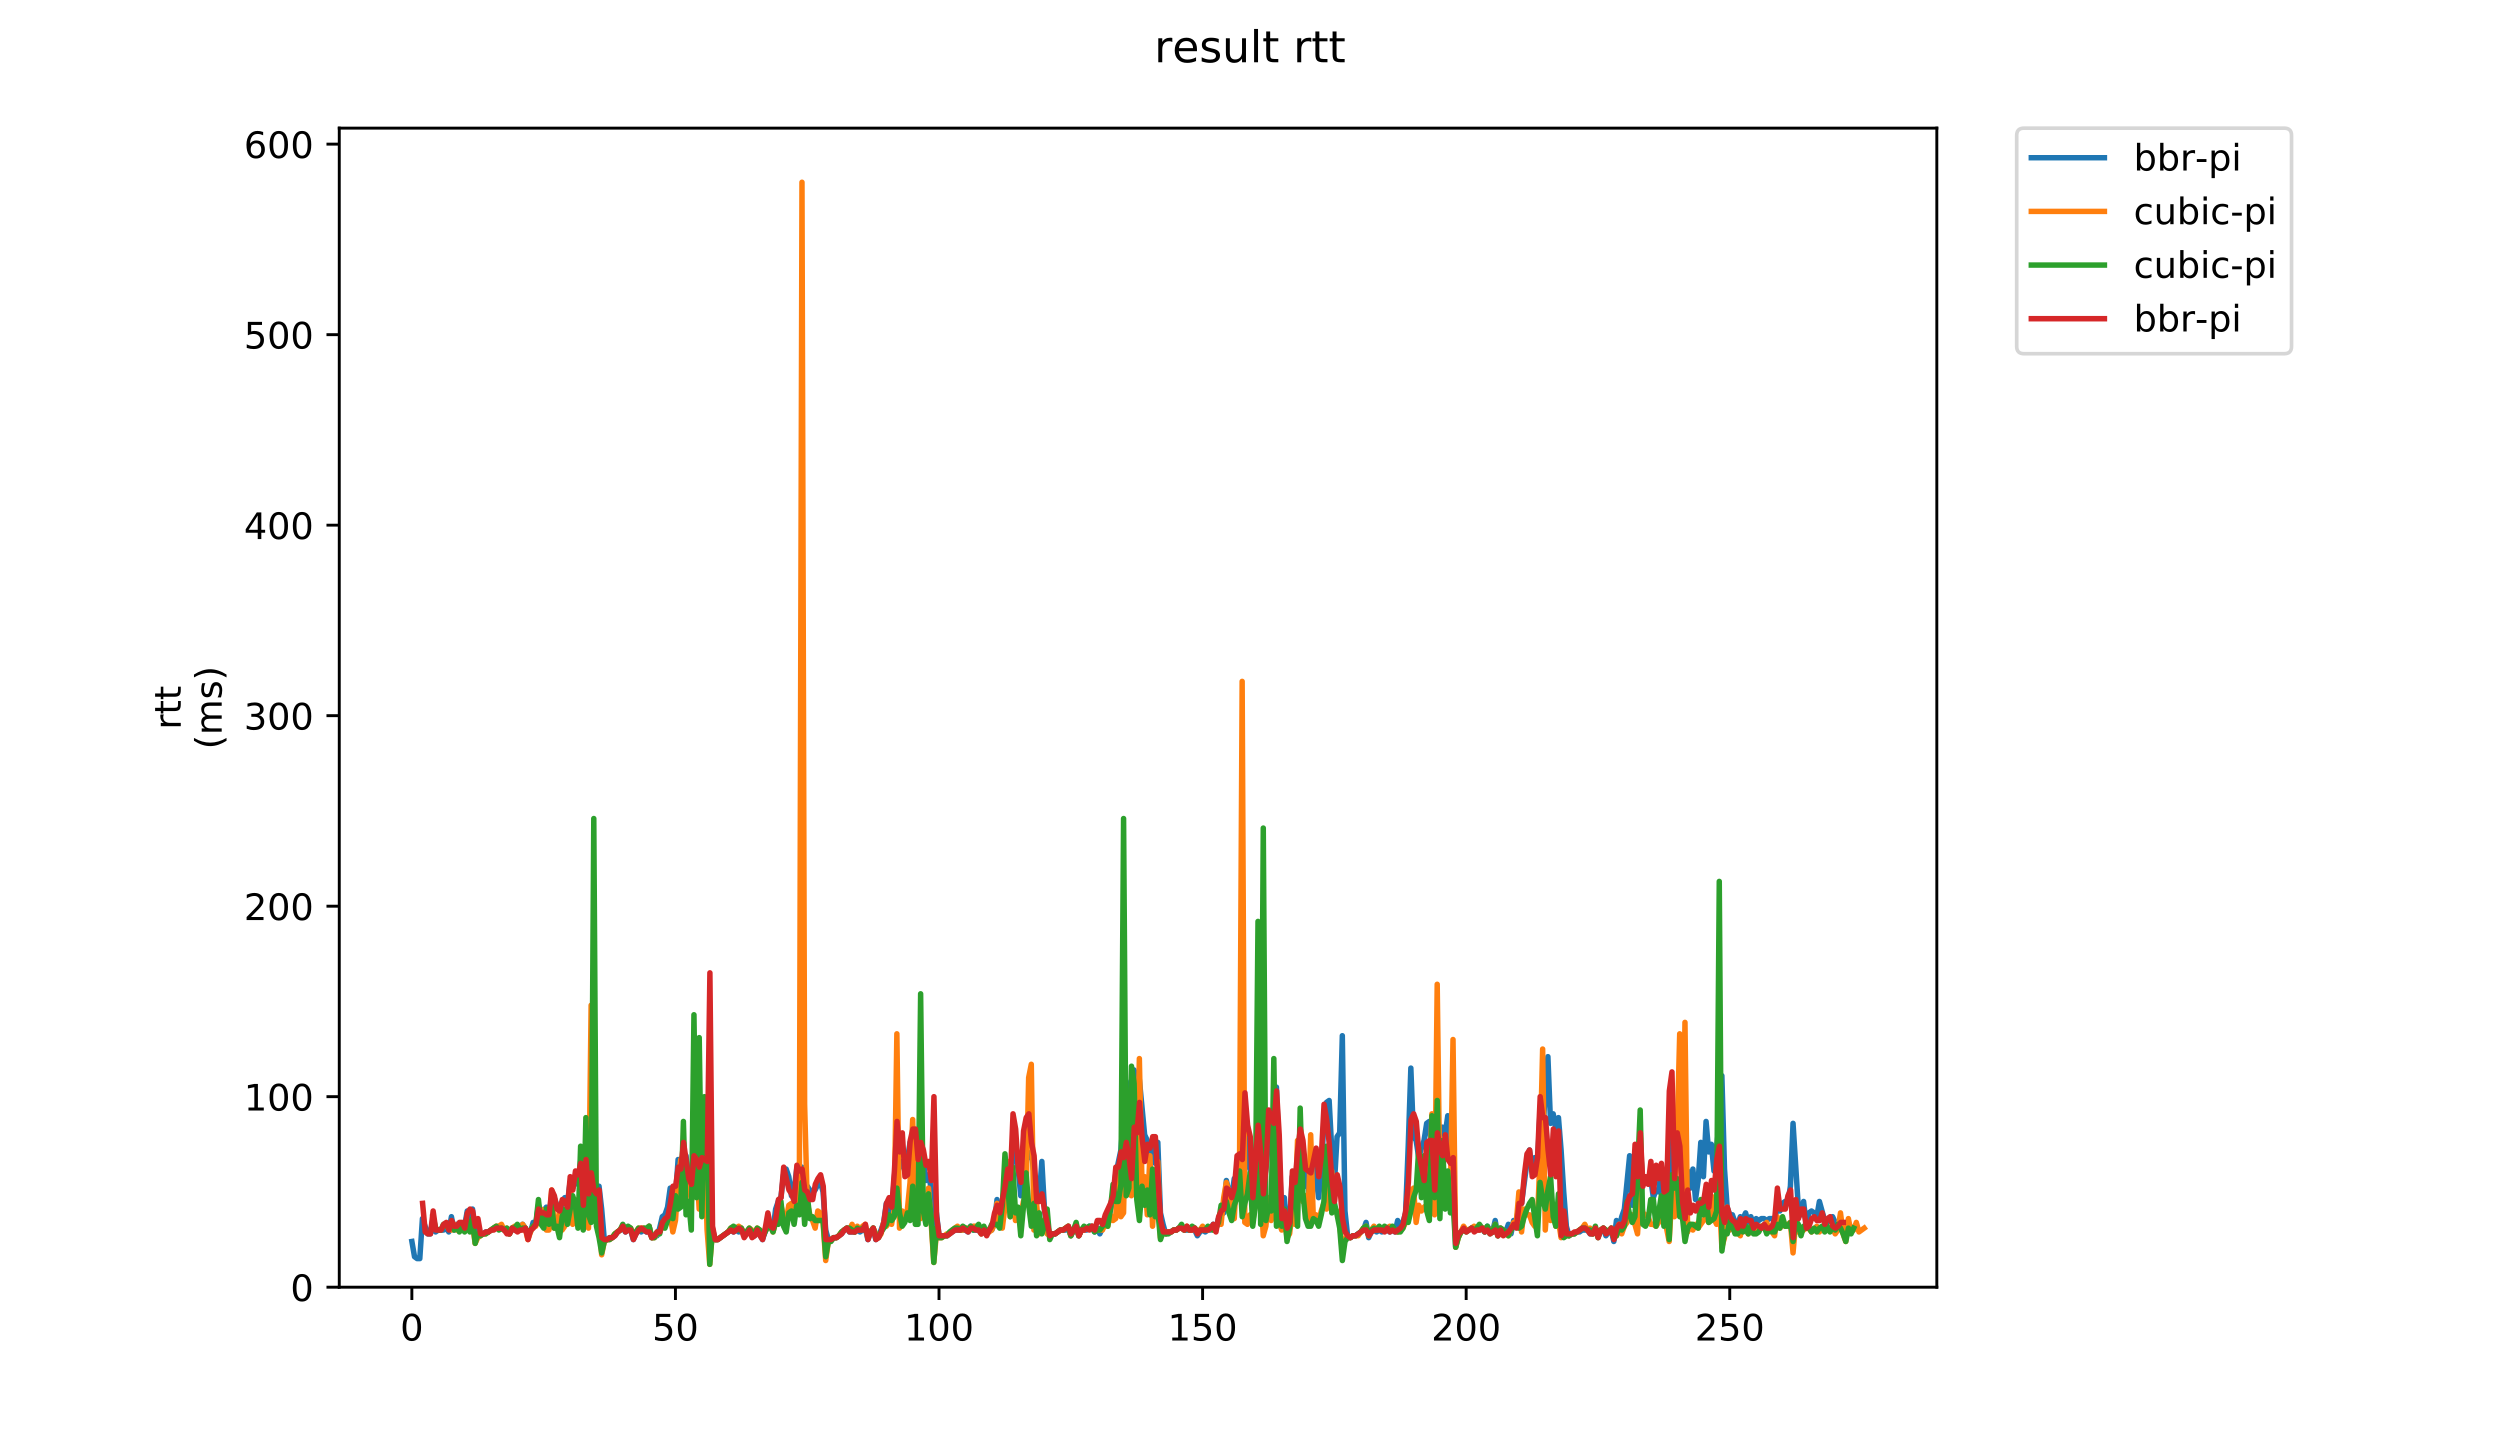 <?xml version="1.0" encoding="utf-8" standalone="no"?>
<!DOCTYPE svg PUBLIC "-//W3C//DTD SVG 1.1//EN"
  "http://www.w3.org/Graphics/SVG/1.1/DTD/svg11.dtd">
<!-- Created with matplotlib (https://matplotlib.org/) -->
<svg height="396pt" version="1.1" viewBox="0 0 684 396" width="684pt" xmlns="http://www.w3.org/2000/svg" xmlns:xlink="http://www.w3.org/1999/xlink">
 <defs>
  <style type="text/css">
*{stroke-linecap:butt;stroke-linejoin:round;}
  </style>
 </defs>
 <g id="figure_1">
  <g id="patch_1">
   <path d="M 0 396 
L 684 396 
L 684 0 
L 0 0 
z
" style="fill:#ffffff;"/>
  </g>
  <g id="axes_1">
   <g id="patch_2">
    <path d="M 92.824 352.174 
L 529.913 352.174 
L 529.913 35.062 
L 92.824 35.062 
z
" style="fill:#ffffff;"/>
   </g>
   <g id="matplotlib.axis_1">
    <g id="xtick_1">
     <g id="line2d_1">
      <defs>
       <path d="M 0 0 
L 0 3.5 
" id="m803031f36e" style="stroke:#000000;stroke-width:0.8;"/>
      </defs>
      <g>
       <use style="stroke:#000000;stroke-width:0.8;" x="112.684" xlink:href="#m803031f36e" y="352.174"/>
      </g>
     </g>
     <g id="text_1">
      <!-- 0 -->
      <defs>
       <path d="M 31.781 66.406 
Q 24.172 66.406 20.328 58.906 
Q 16.5 51.422 16.5 36.375 
Q 16.5 21.391 20.328 13.891 
Q 24.172 6.391 31.781 6.391 
Q 39.453 6.391 43.281 13.891 
Q 47.125 21.391 47.125 36.375 
Q 47.125 51.422 43.281 58.906 
Q 39.453 66.406 31.781 66.406 
z
M 31.781 74.219 
Q 44.047 74.219 50.516 64.516 
Q 56.984 54.828 56.984 36.375 
Q 56.984 17.969 50.516 8.266 
Q 44.047 -1.422 31.781 -1.422 
Q 19.531 -1.422 13.062 8.266 
Q 6.594 17.969 6.594 36.375 
Q 6.594 54.828 13.062 64.516 
Q 19.531 74.219 31.781 74.219 
z
" id="DejaVuSans-48"/>
      </defs>
      <g transform="translate(109.503 366.773)scale(0.1 -0.1)">
       <use xlink:href="#DejaVuSans-48"/>
      </g>
     </g>
    </g>
    <g id="xtick_2">
     <g id="line2d_2">
      <g>
       <use style="stroke:#000000;stroke-width:0.8;" x="184.8" xlink:href="#m803031f36e" y="352.174"/>
      </g>
     </g>
     <g id="text_2">
      <!-- 50 -->
      <defs>
       <path d="M 10.797 72.906 
L 49.516 72.906 
L 49.516 64.594 
L 19.828 64.594 
L 19.828 46.734 
Q 21.969 47.469 24.109 47.828 
Q 26.266 48.188 28.422 48.188 
Q 40.625 48.188 47.75 41.5 
Q 54.891 34.812 54.891 23.391 
Q 54.891 11.625 47.562 5.094 
Q 40.234 -1.422 26.906 -1.422 
Q 22.312 -1.422 17.547 -0.641 
Q 12.797 0.141 7.719 1.703 
L 7.719 11.625 
Q 12.109 9.234 16.797 8.062 
Q 21.484 6.891 26.703 6.891 
Q 35.156 6.891 40.078 11.328 
Q 45.016 15.766 45.016 23.391 
Q 45.016 31 40.078 35.438 
Q 35.156 39.891 26.703 39.891 
Q 22.75 39.891 18.812 39.016 
Q 14.891 38.141 10.797 36.281 
z
" id="DejaVuSans-53"/>
      </defs>
      <g transform="translate(178.437 366.773)scale(0.1 -0.1)">
       <use xlink:href="#DejaVuSans-53"/>
       <use x="63.623" xlink:href="#DejaVuSans-48"/>
      </g>
     </g>
    </g>
    <g id="xtick_3">
     <g id="line2d_3">
      <g>
       <use style="stroke:#000000;stroke-width:0.8;" x="256.915" xlink:href="#m803031f36e" y="352.174"/>
      </g>
     </g>
     <g id="text_3">
      <!-- 100 -->
      <defs>
       <path d="M 12.406 8.297 
L 28.516 8.297 
L 28.516 63.922 
L 10.984 60.406 
L 10.984 69.391 
L 28.422 72.906 
L 38.281 72.906 
L 38.281 8.297 
L 54.391 8.297 
L 54.391 0 
L 12.406 0 
z
" id="DejaVuSans-49"/>
      </defs>
      <g transform="translate(247.371 366.773)scale(0.1 -0.1)">
       <use xlink:href="#DejaVuSans-49"/>
       <use x="63.623" xlink:href="#DejaVuSans-48"/>
       <use x="127.246" xlink:href="#DejaVuSans-48"/>
      </g>
     </g>
    </g>
    <g id="xtick_4">
     <g id="line2d_4">
      <g>
       <use style="stroke:#000000;stroke-width:0.8;" x="329.03" xlink:href="#m803031f36e" y="352.174"/>
      </g>
     </g>
     <g id="text_4">
      <!-- 150 -->
      <g transform="translate(319.486 366.773)scale(0.1 -0.1)">
       <use xlink:href="#DejaVuSans-49"/>
       <use x="63.623" xlink:href="#DejaVuSans-53"/>
       <use x="127.246" xlink:href="#DejaVuSans-48"/>
      </g>
     </g>
    </g>
    <g id="xtick_5">
     <g id="line2d_5">
      <g>
       <use style="stroke:#000000;stroke-width:0.8;" x="401.145" xlink:href="#m803031f36e" y="352.174"/>
      </g>
     </g>
     <g id="text_5">
      <!-- 200 -->
      <defs>
       <path d="M 19.188 8.297 
L 53.609 8.297 
L 53.609 0 
L 7.328 0 
L 7.328 8.297 
Q 12.938 14.109 22.625 23.891 
Q 32.328 33.688 34.812 36.531 
Q 39.547 41.844 41.422 45.531 
Q 43.312 49.219 43.312 52.781 
Q 43.312 58.594 39.234 62.25 
Q 35.156 65.922 28.609 65.922 
Q 23.969 65.922 18.812 64.312 
Q 13.672 62.703 7.812 59.422 
L 7.812 69.391 
Q 13.766 71.781 18.938 73 
Q 24.125 74.219 28.422 74.219 
Q 39.75 74.219 46.484 68.547 
Q 53.219 62.891 53.219 53.422 
Q 53.219 48.922 51.531 44.891 
Q 49.859 40.875 45.406 35.406 
Q 44.188 33.984 37.641 27.219 
Q 31.109 20.453 19.188 8.297 
z
" id="DejaVuSans-50"/>
      </defs>
      <g transform="translate(391.602 366.773)scale(0.1 -0.1)">
       <use xlink:href="#DejaVuSans-50"/>
       <use x="63.623" xlink:href="#DejaVuSans-48"/>
       <use x="127.246" xlink:href="#DejaVuSans-48"/>
      </g>
     </g>
    </g>
    <g id="xtick_6">
     <g id="line2d_6">
      <g>
       <use style="stroke:#000000;stroke-width:0.8;" x="473.261" xlink:href="#m803031f36e" y="352.174"/>
      </g>
     </g>
     <g id="text_6">
      <!-- 250 -->
      <g transform="translate(463.717 366.773)scale(0.1 -0.1)">
       <use xlink:href="#DejaVuSans-50"/>
       <use x="63.623" xlink:href="#DejaVuSans-53"/>
       <use x="127.246" xlink:href="#DejaVuSans-48"/>
      </g>
     </g>
    </g>
   </g>
   <g id="matplotlib.axis_2">
    <g id="ytick_1">
     <g id="line2d_7">
      <defs>
       <path d="M 0 0 
L -3.5 0 
" id="mc0fc3571d0" style="stroke:#000000;stroke-width:0.8;"/>
      </defs>
      <g>
       <use style="stroke:#000000;stroke-width:0.8;" x="92.824" xlink:href="#mc0fc3571d0" y="352.174"/>
      </g>
     </g>
     <g id="text_7">
      <!-- 0 -->
      <g transform="translate(79.461 355.973)scale(0.1 -0.1)">
       <use xlink:href="#DejaVuSans-48"/>
      </g>
     </g>
    </g>
    <g id="ytick_2">
     <g id="line2d_8">
      <g>
       <use style="stroke:#000000;stroke-width:0.8;" x="92.824" xlink:href="#mc0fc3571d0" y="300.052"/>
      </g>
     </g>
     <g id="text_8">
      <!-- 100 -->
      <g transform="translate(66.736 303.851)scale(0.1 -0.1)">
       <use xlink:href="#DejaVuSans-49"/>
       <use x="63.623" xlink:href="#DejaVuSans-48"/>
       <use x="127.246" xlink:href="#DejaVuSans-48"/>
      </g>
     </g>
    </g>
    <g id="ytick_3">
     <g id="line2d_9">
      <g>
       <use style="stroke:#000000;stroke-width:0.8;" x="92.824" xlink:href="#mc0fc3571d0" y="247.93"/>
      </g>
     </g>
     <g id="text_9">
      <!-- 200 -->
      <g transform="translate(66.736 251.729)scale(0.1 -0.1)">
       <use xlink:href="#DejaVuSans-50"/>
       <use x="63.623" xlink:href="#DejaVuSans-48"/>
       <use x="127.246" xlink:href="#DejaVuSans-48"/>
      </g>
     </g>
    </g>
    <g id="ytick_4">
     <g id="line2d_10">
      <g>
       <use style="stroke:#000000;stroke-width:0.8;" x="92.824" xlink:href="#mc0fc3571d0" y="195.807"/>
      </g>
     </g>
     <g id="text_10">
      <!-- 300 -->
      <defs>
       <path d="M 40.578 39.312 
Q 47.656 37.797 51.625 33 
Q 55.609 28.219 55.609 21.188 
Q 55.609 10.406 48.188 4.484 
Q 40.766 -1.422 27.094 -1.422 
Q 22.516 -1.422 17.656 -0.516 
Q 12.797 0.391 7.625 2.203 
L 7.625 11.719 
Q 11.719 9.328 16.594 8.109 
Q 21.484 6.891 26.812 6.891 
Q 36.078 6.891 40.938 10.547 
Q 45.797 14.203 45.797 21.188 
Q 45.797 27.641 41.281 31.266 
Q 36.766 34.906 28.719 34.906 
L 20.219 34.906 
L 20.219 43.016 
L 29.109 43.016 
Q 36.375 43.016 40.234 45.922 
Q 44.094 48.828 44.094 54.297 
Q 44.094 59.906 40.109 62.906 
Q 36.141 65.922 28.719 65.922 
Q 24.656 65.922 20.016 65.031 
Q 15.375 64.156 9.812 62.312 
L 9.812 71.094 
Q 15.438 72.656 20.344 73.438 
Q 25.25 74.219 29.594 74.219 
Q 40.828 74.219 47.359 69.109 
Q 53.906 64.016 53.906 55.328 
Q 53.906 49.266 50.438 45.094 
Q 46.969 40.922 40.578 39.312 
z
" id="DejaVuSans-51"/>
      </defs>
      <g transform="translate(66.736 199.607)scale(0.1 -0.1)">
       <use xlink:href="#DejaVuSans-51"/>
       <use x="63.623" xlink:href="#DejaVuSans-48"/>
       <use x="127.246" xlink:href="#DejaVuSans-48"/>
      </g>
     </g>
    </g>
    <g id="ytick_5">
     <g id="line2d_11">
      <g>
       <use style="stroke:#000000;stroke-width:0.8;" x="92.824" xlink:href="#mc0fc3571d0" y="143.685"/>
      </g>
     </g>
     <g id="text_11">
      <!-- 400 -->
      <defs>
       <path d="M 37.797 64.312 
L 12.891 25.391 
L 37.797 25.391 
z
M 35.203 72.906 
L 47.609 72.906 
L 47.609 25.391 
L 58.016 25.391 
L 58.016 17.188 
L 47.609 17.188 
L 47.609 0 
L 37.797 0 
L 37.797 17.188 
L 4.891 17.188 
L 4.891 26.703 
z
" id="DejaVuSans-52"/>
      </defs>
      <g transform="translate(66.736 147.484)scale(0.1 -0.1)">
       <use xlink:href="#DejaVuSans-52"/>
       <use x="63.623" xlink:href="#DejaVuSans-48"/>
       <use x="127.246" xlink:href="#DejaVuSans-48"/>
      </g>
     </g>
    </g>
    <g id="ytick_6">
     <g id="line2d_12">
      <g>
       <use style="stroke:#000000;stroke-width:0.8;" x="92.824" xlink:href="#mc0fc3571d0" y="91.563"/>
      </g>
     </g>
     <g id="text_12">
      <!-- 500 -->
      <g transform="translate(66.736 95.362)scale(0.1 -0.1)">
       <use xlink:href="#DejaVuSans-53"/>
       <use x="63.623" xlink:href="#DejaVuSans-48"/>
       <use x="127.246" xlink:href="#DejaVuSans-48"/>
      </g>
     </g>
    </g>
    <g id="ytick_7">
     <g id="line2d_13">
      <g>
       <use style="stroke:#000000;stroke-width:0.8;" x="92.824" xlink:href="#mc0fc3571d0" y="39.441"/>
      </g>
     </g>
     <g id="text_13">
      <!-- 600 -->
      <defs>
       <path d="M 33.016 40.375 
Q 26.375 40.375 22.484 35.828 
Q 18.609 31.297 18.609 23.391 
Q 18.609 15.531 22.484 10.953 
Q 26.375 6.391 33.016 6.391 
Q 39.656 6.391 43.531 10.953 
Q 47.406 15.531 47.406 23.391 
Q 47.406 31.297 43.531 35.828 
Q 39.656 40.375 33.016 40.375 
z
M 52.594 71.297 
L 52.594 62.312 
Q 48.875 64.062 45.094 64.984 
Q 41.312 65.922 37.594 65.922 
Q 27.828 65.922 22.672 59.328 
Q 17.531 52.734 16.797 39.406 
Q 19.672 43.656 24.016 45.922 
Q 28.375 48.188 33.594 48.188 
Q 44.578 48.188 50.953 41.516 
Q 57.328 34.859 57.328 23.391 
Q 57.328 12.156 50.688 5.359 
Q 44.047 -1.422 33.016 -1.422 
Q 20.359 -1.422 13.672 8.266 
Q 6.984 17.969 6.984 36.375 
Q 6.984 53.656 15.188 63.938 
Q 23.391 74.219 37.203 74.219 
Q 40.922 74.219 44.703 73.484 
Q 48.484 72.75 52.594 71.297 
z
" id="DejaVuSans-54"/>
      </defs>
      <g transform="translate(66.736 43.24)scale(0.1 -0.1)">
       <use xlink:href="#DejaVuSans-54"/>
       <use x="63.623" xlink:href="#DejaVuSans-48"/>
       <use x="127.246" xlink:href="#DejaVuSans-48"/>
      </g>
     </g>
    </g>
    <g id="text_14">
     <!-- rtt -->
     <defs>
      <path d="M 41.109 46.297 
Q 39.594 47.172 37.812 47.578 
Q 36.031 48 33.891 48 
Q 26.266 48 22.188 43.047 
Q 18.109 38.094 18.109 28.812 
L 18.109 0 
L 9.078 0 
L 9.078 54.688 
L 18.109 54.688 
L 18.109 46.188 
Q 20.953 51.172 25.484 53.578 
Q 30.031 56 36.531 56 
Q 37.453 56 38.578 55.875 
Q 39.703 55.766 41.062 55.516 
z
" id="DejaVuSans-114"/>
      <path d="M 18.312 70.219 
L 18.312 54.688 
L 36.812 54.688 
L 36.812 47.703 
L 18.312 47.703 
L 18.312 18.016 
Q 18.312 11.328 20.141 9.422 
Q 21.969 7.516 27.594 7.516 
L 36.812 7.516 
L 36.812 0 
L 27.594 0 
Q 17.188 0 13.234 3.875 
Q 9.281 7.766 9.281 18.016 
L 9.281 47.703 
L 2.688 47.703 
L 2.688 54.688 
L 9.281 54.688 
L 9.281 70.219 
z
" id="DejaVuSans-116"/>
     </defs>
     <g transform="translate(49.459 199.594)rotate(-90)scale(0.1 -0.1)">
      <use xlink:href="#DejaVuSans-114"/>
      <use x="41.113" xlink:href="#DejaVuSans-116"/>
      <use x="80.322" xlink:href="#DejaVuSans-116"/>
     </g>
     <!-- (ms) -->
     <defs>
      <path d="M 31 75.875 
Q 24.469 64.656 21.281 53.656 
Q 18.109 42.672 18.109 31.391 
Q 18.109 20.125 21.312 9.062 
Q 24.516 -2 31 -13.188 
L 23.188 -13.188 
Q 15.875 -1.703 12.234 9.375 
Q 8.594 20.453 8.594 31.391 
Q 8.594 42.281 12.203 53.312 
Q 15.828 64.359 23.188 75.875 
z
" id="DejaVuSans-40"/>
      <path d="M 52 44.188 
Q 55.375 50.25 60.062 53.125 
Q 64.75 56 71.094 56 
Q 79.641 56 84.281 50.016 
Q 88.922 44.047 88.922 33.016 
L 88.922 0 
L 79.891 0 
L 79.891 32.719 
Q 79.891 40.578 77.094 44.375 
Q 74.312 48.188 68.609 48.188 
Q 61.625 48.188 57.562 43.547 
Q 53.516 38.922 53.516 30.906 
L 53.516 0 
L 44.484 0 
L 44.484 32.719 
Q 44.484 40.625 41.703 44.406 
Q 38.922 48.188 33.109 48.188 
Q 26.219 48.188 22.156 43.531 
Q 18.109 38.875 18.109 30.906 
L 18.109 0 
L 9.078 0 
L 9.078 54.688 
L 18.109 54.688 
L 18.109 46.188 
Q 21.188 51.219 25.484 53.609 
Q 29.781 56 35.688 56 
Q 41.656 56 45.828 52.969 
Q 50 49.953 52 44.188 
z
" id="DejaVuSans-109"/>
      <path d="M 44.281 53.078 
L 44.281 44.578 
Q 40.484 46.531 36.375 47.5 
Q 32.281 48.484 27.875 48.484 
Q 21.188 48.484 17.844 46.438 
Q 14.5 44.391 14.5 40.281 
Q 14.5 37.156 16.891 35.375 
Q 19.281 33.594 26.516 31.984 
L 29.594 31.297 
Q 39.156 29.25 43.188 25.516 
Q 47.219 21.781 47.219 15.094 
Q 47.219 7.469 41.188 3.016 
Q 35.156 -1.422 24.609 -1.422 
Q 20.219 -1.422 15.453 -0.562 
Q 10.688 0.297 5.422 2 
L 5.422 11.281 
Q 10.406 8.688 15.234 7.391 
Q 20.062 6.109 24.812 6.109 
Q 31.156 6.109 34.562 8.281 
Q 37.984 10.453 37.984 14.406 
Q 37.984 18.062 35.516 20.016 
Q 33.062 21.969 24.703 23.781 
L 21.578 24.516 
Q 13.234 26.266 9.516 29.906 
Q 5.812 33.547 5.812 39.891 
Q 5.812 47.609 11.281 51.797 
Q 16.75 56 26.812 56 
Q 31.781 56 36.172 55.266 
Q 40.578 54.547 44.281 53.078 
z
" id="DejaVuSans-115"/>
      <path d="M 8.016 75.875 
L 15.828 75.875 
Q 23.141 64.359 26.781 53.312 
Q 30.422 42.281 30.422 31.391 
Q 30.422 20.453 26.781 9.375 
Q 23.141 -1.703 15.828 -13.188 
L 8.016 -13.188 
Q 14.5 -2 17.703 9.062 
Q 20.906 20.125 20.906 31.391 
Q 20.906 42.672 17.703 53.656 
Q 14.5 64.656 8.016 75.875 
z
" id="DejaVuSans-41"/>
     </defs>
     <g transform="translate(60.657 204.995)rotate(-90)scale(0.1 -0.1)">
      <use xlink:href="#DejaVuSans-40"/>
      <use x="39.014" xlink:href="#DejaVuSans-109"/>
      <use x="136.426" xlink:href="#DejaVuSans-115"/>
      <use x="188.525" xlink:href="#DejaVuSans-41"/>
     </g>
    </g>
   </g>
   <g id="line2d_14">
    <path clip-path="url(#pcdfc061816)" d="M 112.692 339.665 
L 113.413 343.835 
L 114.134 344.356 
L 114.855 344.356 
L 115.576 333.41 
L 117.019 337.58 
L 117.74 337.58 
L 118.461 333.41 
L 119.182 337.059 
L 119.903 336.537 
L 121.345 336.537 
L 122.067 336.016 
L 122.788 337.059 
L 123.509 332.889 
L 124.23 336.537 
L 124.951 334.974 
L 125.672 336.016 
L 126.393 336.537 
L 127.115 335.495 
L 127.836 331.325 
L 128.557 334.453 
L 129.278 330.804 
L 129.999 338.622 
L 130.72 336.016 
L 131.442 337.58 
L 132.163 337.58 
L 132.884 337.059 
L 133.605 337.059 
L 135.047 336.016 
L 137.211 336.016 
L 137.932 336.537 
L 138.653 336.537 
L 139.374 337.58 
L 140.095 336.016 
L 140.817 336.537 
L 141.538 336.016 
L 142.259 336.537 
L 142.98 334.974 
L 144.422 337.059 
L 145.143 337.059 
L 145.865 334.453 
L 146.586 334.974 
L 147.307 329.762 
L 148.028 331.325 
L 148.749 331.325 
L 149.47 330.283 
L 150.192 332.889 
L 150.913 327.677 
L 151.634 327.677 
L 152.355 329.762 
L 153.076 331.325 
L 153.797 329.24 
L 154.518 327.677 
L 155.24 329.24 
L 155.961 323.507 
L 156.682 325.071 
L 157.403 322.464 
L 158.124 324.028 
L 158.845 317.773 
L 159.567 331.846 
L 160.288 319.337 
L 161.009 326.113 
L 161.73 318.816 
L 163.172 327.155 
L 163.893 324.549 
L 164.615 330.804 
L 165.336 339.144 
L 166.057 339.144 
L 166.778 338.622 
L 167.499 338.622 
L 168.22 338.101 
L 168.942 337.059 
L 170.384 336.016 
L 171.105 337.059 
L 171.826 336.537 
L 172.547 336.537 
L 173.268 339.144 
L 173.99 337.58 
L 174.711 336.537 
L 175.432 337.059 
L 176.153 336.537 
L 176.874 337.059 
L 177.595 335.495 
L 178.316 338.622 
L 179.038 338.101 
L 179.759 338.101 
L 180.48 336.016 
L 181.201 332.889 
L 181.922 332.368 
L 182.643 330.283 
L 183.365 325.071 
L 184.086 325.071 
L 184.807 327.677 
L 185.528 317.252 
L 186.249 321.422 
L 186.97 315.689 
L 187.691 316.21 
L 188.413 322.464 
L 189.134 326.634 
L 189.855 317.252 
L 190.576 318.295 
L 191.297 318.295 
L 192.018 317.773 
L 192.74 320.38 
L 193.461 319.858 
L 194.182 343.313 
L 194.903 336.016 
L 195.624 339.144 
L 196.345 339.144 
L 199.951 336.537 
L 200.672 337.059 
L 201.393 336.537 
L 202.115 337.059 
L 202.836 336.537 
L 203.557 337.58 
L 204.278 337.58 
L 204.999 336.537 
L 205.72 338.101 
L 206.441 338.101 
L 207.163 336.537 
L 207.884 337.58 
L 208.605 339.144 
L 209.326 337.059 
L 210.047 335.495 
L 210.768 334.453 
L 211.49 336.537 
L 212.211 330.804 
L 212.932 328.719 
L 213.653 327.677 
L 214.374 321.422 
L 215.095 319.858 
L 215.816 321.943 
L 216.538 327.155 
L 217.259 325.592 
L 217.98 319.858 
L 218.701 319.858 
L 219.422 319.337 
L 220.143 324.549 
L 220.864 324.549 
L 221.586 325.592 
L 222.307 326.113 
L 223.028 325.592 
L 223.749 324.028 
L 224.47 323.507 
L 225.191 326.113 
L 225.913 336.537 
L 226.634 339.144 
L 227.355 339.144 
L 228.076 338.622 
L 228.797 338.622 
L 230.239 337.58 
L 230.961 336.537 
L 231.682 336.016 
L 232.403 337.059 
L 233.845 337.059 
L 234.566 336.537 
L 235.288 337.059 
L 236.73 336.016 
L 237.451 339.144 
L 238.172 337.059 
L 238.893 336.016 
L 239.614 339.144 
L 240.336 338.101 
L 241.057 336.537 
L 241.778 334.453 
L 242.499 329.24 
L 243.22 331.325 
L 243.941 331.846 
L 245.384 313.604 
L 246.105 319.337 
L 246.826 317.773 
L 247.547 320.38 
L 248.268 317.252 
L 248.989 312.561 
L 249.711 314.646 
L 250.432 314.125 
L 251.153 315.689 
L 251.874 318.295 
L 252.595 317.252 
L 253.316 322.986 
L 254.038 321.422 
L 254.759 325.071 
L 255.48 340.186 
L 256.201 331.846 
L 256.922 338.101 
L 259.086 338.101 
L 261.249 336.537 
L 264.134 336.537 
L 264.855 337.059 
L 265.576 335.495 
L 266.297 336.537 
L 267.739 336.537 
L 268.461 337.58 
L 269.182 336.537 
L 269.903 337.58 
L 270.624 336.537 
L 271.345 336.537 
L 272.066 334.453 
L 272.787 328.198 
L 273.509 333.41 
L 274.23 330.804 
L 274.951 324.549 
L 275.672 322.986 
L 276.393 324.549 
L 277.114 312.561 
L 278.557 319.858 
L 279.278 327.155 
L 280.72 314.646 
L 281.441 316.731 
L 282.162 315.167 
L 282.884 320.901 
L 283.605 329.24 
L 284.326 327.677 
L 285.047 317.773 
L 285.768 330.804 
L 286.489 336.537 
L 287.211 338.101 
L 287.932 337.58 
L 288.653 337.58 
L 290.095 336.537 
L 291.537 336.537 
L 292.259 336.016 
L 292.98 338.101 
L 293.701 336.537 
L 294.422 336.016 
L 295.143 338.101 
L 295.864 336.537 
L 297.307 336.537 
L 298.028 335.495 
L 298.749 335.495 
L 299.47 337.059 
L 300.191 336.016 
L 300.912 337.58 
L 301.634 336.016 
L 302.355 333.931 
L 303.076 333.41 
L 303.797 331.325 
L 304.518 327.677 
L 305.239 321.422 
L 306.682 314.646 
L 308.124 295.882 
L 308.845 303.179 
L 309.566 315.689 
L 310.287 292.755 
L 311.009 295.361 
L 311.73 295.361 
L 313.172 310.476 
L 313.893 312.04 
L 314.614 318.816 
L 315.335 313.604 
L 316.057 318.295 
L 316.778 312.561 
L 317.499 331.846 
L 318.22 334.974 
L 318.941 337.58 
L 319.662 337.059 
L 320.384 337.059 
L 321.105 336.537 
L 321.826 336.537 
L 322.547 336.016 
L 323.268 336.016 
L 323.989 336.537 
L 326.874 336.537 
L 327.595 338.101 
L 328.316 337.059 
L 329.037 336.537 
L 329.759 337.059 
L 330.48 336.537 
L 331.201 336.537 
L 331.922 334.974 
L 332.643 336.537 
L 333.364 333.41 
L 334.085 332.368 
L 334.807 331.846 
L 335.528 322.986 
L 336.249 326.113 
L 336.97 327.677 
L 337.691 322.464 
L 338.412 322.464 
L 339.134 319.337 
L 339.855 316.731 
L 340.576 306.828 
L 341.297 318.816 
L 342.018 319.858 
L 342.739 326.113 
L 343.46 315.689 
L 344.182 309.434 
L 344.903 309.955 
L 345.624 324.549 
L 346.345 319.858 
L 347.066 312.04 
L 347.787 310.476 
L 348.509 302.658 
L 349.23 297.446 
L 349.951 316.21 
L 350.672 331.846 
L 351.393 327.677 
L 352.114 336.537 
L 352.835 334.974 
L 353.557 321.943 
L 354.278 326.113 
L 354.999 321.943 
L 355.72 314.646 
L 356.441 316.731 
L 357.162 324.549 
L 357.884 324.549 
L 358.605 329.762 
L 359.326 318.816 
L 360.047 321.943 
L 360.768 327.677 
L 361.489 320.38 
L 362.21 307.349 
L 362.932 301.616 
L 363.653 301.094 
L 364.374 314.646 
L 365.095 324.028 
L 365.816 310.998 
L 366.537 309.955 
L 367.258 283.373 
L 367.98 331.325 
L 368.701 338.101 
L 369.422 338.622 
L 370.143 338.101 
L 370.864 338.101 
L 373.028 336.537 
L 373.749 334.453 
L 374.47 338.622 
L 375.191 337.059 
L 375.912 336.537 
L 376.633 337.059 
L 377.355 336.537 
L 378.076 337.059 
L 378.797 336.537 
L 379.518 336.537 
L 380.239 337.059 
L 380.96 336.537 
L 381.682 337.059 
L 382.403 333.931 
L 383.124 335.495 
L 383.845 334.453 
L 384.566 331.846 
L 385.287 313.604 
L 386.008 292.234 
L 386.73 310.998 
L 387.451 312.04 
L 388.172 316.731 
L 388.893 314.125 
L 389.614 312.04 
L 390.335 307.349 
L 391.057 306.828 
L 392.499 325.592 
L 393.22 304.222 
L 393.941 310.998 
L 394.662 308.391 
L 395.383 310.476 
L 396.105 305.264 
L 397.547 319.337 
L 398.268 341.228 
L 398.989 337.58 
L 399.71 337.059 
L 400.432 336.016 
L 401.153 336.537 
L 401.874 336.537 
L 402.595 336.016 
L 404.037 336.016 
L 404.758 336.537 
L 405.48 336.016 
L 406.201 337.059 
L 406.922 335.495 
L 407.643 336.537 
L 408.364 337.059 
L 409.085 333.931 
L 409.807 338.101 
L 410.528 336.016 
L 411.97 337.059 
L 412.691 334.974 
L 413.412 337.58 
L 414.133 333.931 
L 414.855 333.931 
L 415.576 330.283 
L 416.297 329.24 
L 417.739 318.295 
L 418.46 314.646 
L 419.181 319.337 
L 419.903 316.731 
L 420.624 319.337 
L 421.345 304.222 
L 422.066 310.998 
L 422.787 298.488 
L 423.508 289.106 
L 424.23 307.349 
L 424.951 304.743 
L 425.672 308.913 
L 426.393 305.785 
L 427.114 314.646 
L 427.835 326.113 
L 428.556 335.495 
L 429.278 338.101 
L 429.999 337.58 
L 430.72 337.58 
L 431.441 337.059 
L 432.162 337.059 
L 432.883 336.537 
L 434.326 336.537 
L 435.047 337.58 
L 435.768 337.58 
L 436.489 336.537 
L 437.21 337.58 
L 437.931 337.059 
L 438.653 336.016 
L 439.374 338.101 
L 440.095 337.059 
L 440.816 336.537 
L 441.537 339.665 
L 442.258 333.931 
L 442.98 336.016 
L 443.701 332.889 
L 444.422 330.804 
L 445.864 316.21 
L 446.585 329.762 
L 447.306 317.773 
L 448.028 318.295 
L 448.749 313.082 
L 449.47 324.028 
L 450.191 322.986 
L 450.912 322.464 
L 451.633 322.464 
L 452.355 327.677 
L 453.076 325.592 
L 453.797 326.113 
L 454.518 319.858 
L 455.239 326.113 
L 455.96 325.071 
L 456.681 334.453 
L 457.403 308.391 
L 458.124 314.125 
L 458.845 306.828 
L 459.566 301.616 
L 460.287 320.901 
L 461.008 330.283 
L 461.729 320.38 
L 462.451 325.071 
L 463.172 319.858 
L 463.893 328.198 
L 464.614 322.986 
L 465.335 312.561 
L 466.056 321.943 
L 466.778 306.828 
L 467.499 315.167 
L 468.22 313.082 
L 468.941 320.38 
L 470.383 307.349 
L 471.104 294.318 
L 471.826 319.858 
L 472.547 330.283 
L 473.268 332.368 
L 473.989 332.368 
L 474.71 334.453 
L 475.431 334.974 
L 476.153 332.889 
L 476.874 333.41 
L 477.595 331.846 
L 478.316 334.453 
L 479.037 332.889 
L 479.758 334.974 
L 480.479 333.41 
L 481.201 333.931 
L 481.922 333.41 
L 482.643 333.41 
L 483.364 333.931 
L 484.085 333.41 
L 484.806 333.41 
L 485.528 333.931 
L 486.249 330.283 
L 486.97 331.325 
L 487.691 329.24 
L 488.412 328.719 
L 489.133 329.24 
L 489.854 324.549 
L 490.576 307.349 
L 492.018 330.283 
L 492.739 332.368 
L 493.46 328.719 
L 494.181 334.974 
L 494.903 331.846 
L 495.624 331.325 
L 496.345 331.846 
L 497.066 332.889 
L 497.787 328.719 
L 499.229 333.931 
L 499.951 334.453 
L 500.672 333.41 
L 501.393 332.889 
L 502.114 334.453 
L 502.114 334.453 
" style="fill:none;stroke:#1f77b4;stroke-linecap:square;stroke-width:1.5;"/>
   </g>
   <g id="line2d_15">
    <path clip-path="url(#pcdfc061816)" d="M 121.344 335.495 
L 122.065 335.495 
L 123.507 336.537 
L 124.229 334.974 
L 124.95 336.537 
L 126.392 335.495 
L 127.113 336.537 
L 127.834 335.495 
L 128.556 335.495 
L 129.277 334.974 
L 129.998 340.186 
L 130.719 338.622 
L 132.161 337.58 
L 132.882 337.58 
L 135.767 335.495 
L 136.488 335.495 
L 137.209 334.974 
L 137.93 336.537 
L 138.652 336.016 
L 139.373 337.58 
L 140.094 336.016 
L 140.815 335.495 
L 141.536 336.537 
L 142.257 336.537 
L 142.979 334.974 
L 143.7 336.016 
L 144.421 339.144 
L 145.142 337.059 
L 145.863 335.495 
L 146.584 335.495 
L 147.305 333.41 
L 148.027 330.804 
L 148.748 331.325 
L 149.469 336.537 
L 150.19 336.537 
L 150.911 325.592 
L 151.632 336.016 
L 152.354 336.016 
L 153.075 331.325 
L 153.796 336.537 
L 154.517 335.495 
L 155.238 332.368 
L 155.959 324.549 
L 156.68 334.974 
L 157.402 328.198 
L 158.123 333.931 
L 158.844 331.846 
L 159.565 334.974 
L 160.286 330.283 
L 161.007 336.016 
L 161.729 275.033 
L 162.45 330.283 
L 163.171 330.283 
L 163.892 333.931 
L 164.613 343.313 
L 165.334 339.665 
L 166.055 339.144 
L 166.777 339.144 
L 167.498 338.622 
L 168.219 337.58 
L 169.661 336.537 
L 170.382 335.495 
L 171.104 336.537 
L 171.825 336.016 
L 172.546 336.016 
L 173.267 338.101 
L 174.709 336.016 
L 176.152 336.016 
L 176.873 336.537 
L 177.594 335.495 
L 178.315 338.622 
L 179.036 338.622 
L 179.757 337.58 
L 180.479 337.059 
L 181.2 335.495 
L 181.921 334.974 
L 182.642 332.889 
L 183.363 332.368 
L 184.084 337.059 
L 184.805 333.931 
L 185.527 323.507 
L 186.248 317.252 
L 186.969 316.21 
L 187.69 326.113 
L 188.411 321.422 
L 189.132 328.719 
L 189.853 324.549 
L 190.575 318.816 
L 191.296 330.804 
L 192.017 328.198 
L 192.738 312.561 
L 193.459 336.537 
L 194.18 345.919 
L 194.902 337.059 
L 195.623 339.144 
L 196.344 339.144 
L 199.228 337.059 
L 199.95 336.016 
L 200.671 336.537 
L 202.113 335.495 
L 202.834 336.016 
L 203.555 337.58 
L 204.277 337.059 
L 204.998 336.016 
L 205.719 336.537 
L 206.44 337.58 
L 207.161 336.016 
L 207.882 336.537 
L 208.603 338.622 
L 209.325 336.537 
L 210.767 335.495 
L 211.488 337.059 
L 212.209 334.453 
L 212.93 334.453 
L 213.652 329.762 
L 214.373 332.889 
L 215.094 333.931 
L 215.815 329.762 
L 216.536 329.24 
L 217.257 332.368 
L 217.978 326.113 
L 218.7 326.113 
L 219.421 49.865 
L 220.142 302.137 
L 220.863 329.24 
L 221.584 332.368 
L 222.305 333.931 
L 223.027 336.016 
L 223.748 331.325 
L 224.469 331.846 
L 225.19 334.453 
L 225.911 344.877 
L 226.632 339.665 
L 228.075 338.622 
L 228.796 338.622 
L 229.517 338.101 
L 230.238 337.059 
L 231.68 336.016 
L 232.401 336.537 
L 233.123 334.974 
L 233.844 337.059 
L 234.565 335.495 
L 235.286 336.537 
L 236.007 335.495 
L 236.728 334.974 
L 237.45 338.622 
L 238.171 337.059 
L 238.892 336.016 
L 239.613 337.58 
L 240.334 338.622 
L 241.055 337.58 
L 241.776 334.453 
L 242.498 335.495 
L 243.219 334.453 
L 243.94 334.974 
L 244.661 330.804 
L 245.382 282.852 
L 246.103 336.016 
L 246.825 331.325 
L 247.546 333.931 
L 248.267 330.804 
L 248.988 323.507 
L 249.709 306.307 
L 250.43 332.368 
L 251.151 330.283 
L 251.873 333.41 
L 252.594 331.846 
L 253.315 332.368 
L 254.036 325.071 
L 254.757 334.453 
L 255.478 345.398 
L 256.2 337.58 
L 256.921 338.622 
L 257.642 338.622 
L 259.084 337.58 
L 259.805 337.58 
L 260.526 336.537 
L 261.969 335.495 
L 262.69 336.537 
L 263.411 336.537 
L 264.132 336.016 
L 265.575 336.016 
L 266.296 335.495 
L 267.017 335.495 
L 267.738 336.016 
L 268.459 337.58 
L 269.18 336.016 
L 269.901 337.58 
L 271.344 336.537 
L 272.065 334.974 
L 272.786 329.24 
L 273.507 333.41 
L 274.228 336.016 
L 274.95 330.283 
L 275.671 317.773 
L 276.392 332.889 
L 277.113 327.155 
L 277.834 333.931 
L 278.555 331.325 
L 279.276 332.889 
L 279.998 328.719 
L 280.719 327.155 
L 281.44 294.84 
L 282.161 291.191 
L 282.882 336.537 
L 283.603 329.24 
L 284.324 337.58 
L 285.046 333.931 
L 285.767 335.495 
L 286.488 337.58 
L 287.209 338.101 
L 287.93 337.58 
L 288.651 337.58 
L 290.094 336.537 
L 290.815 336.537 
L 292.257 335.495 
L 292.978 338.101 
L 294.421 334.974 
L 295.142 338.101 
L 295.863 336.537 
L 296.584 336.537 
L 297.305 336.016 
L 298.026 336.016 
L 298.748 335.495 
L 299.469 336.537 
L 301.632 336.537 
L 302.353 334.974 
L 303.074 335.495 
L 303.796 332.368 
L 304.517 333.931 
L 305.238 333.41 
L 305.959 320.901 
L 306.68 332.889 
L 307.401 331.846 
L 308.123 300.052 
L 308.844 326.634 
L 309.565 327.155 
L 310.286 320.901 
L 311.007 326.634 
L 311.728 289.627 
L 312.449 324.028 
L 313.171 321.943 
L 313.892 332.368 
L 314.613 316.21 
L 315.334 335.495 
L 316.055 325.592 
L 316.776 317.773 
L 317.498 338.622 
L 318.219 336.537 
L 318.94 337.58 
L 319.661 337.059 
L 320.382 337.059 
L 321.103 336.537 
L 321.824 336.537 
L 322.546 336.016 
L 323.267 336.016 
L 323.988 336.537 
L 324.709 335.495 
L 325.43 336.537 
L 326.151 336.537 
L 326.872 336.016 
L 327.594 337.059 
L 328.315 336.537 
L 329.036 335.495 
L 329.757 336.537 
L 330.478 336.537 
L 331.199 336.016 
L 331.921 336.537 
L 332.642 336.016 
L 333.363 334.453 
L 334.084 334.974 
L 334.805 327.677 
L 335.526 323.507 
L 336.247 326.113 
L 336.969 331.846 
L 337.69 333.41 
L 338.411 319.858 
L 339.132 319.858 
L 339.853 186.425 
L 340.574 334.453 
L 341.296 334.974 
L 342.017 332.368 
L 342.738 334.453 
L 343.459 329.24 
L 344.18 306.307 
L 344.901 324.028 
L 345.622 338.101 
L 346.344 335.495 
L 347.065 327.677 
L 347.786 333.931 
L 348.507 331.325 
L 349.228 320.38 
L 349.949 334.453 
L 350.671 336.537 
L 351.392 332.368 
L 352.113 338.622 
L 352.834 337.58 
L 353.555 331.325 
L 354.276 334.974 
L 354.997 312.04 
L 355.719 327.677 
L 356.44 328.719 
L 357.161 327.155 
L 357.882 333.931 
L 358.603 310.476 
L 359.324 333.41 
L 360.046 332.368 
L 360.767 334.453 
L 361.488 331.325 
L 362.209 329.24 
L 362.93 330.804 
L 363.651 324.028 
L 364.372 320.38 
L 365.094 331.325 
L 365.815 331.325 
L 366.536 334.453 
L 367.257 342.271 
L 367.978 339.144 
L 368.699 338.101 
L 369.421 338.622 
L 370.142 338.101 
L 371.584 338.101 
L 373.026 336.016 
L 373.747 335.495 
L 374.469 338.101 
L 375.19 336.537 
L 375.911 335.495 
L 376.632 336.537 
L 377.353 336.016 
L 378.074 336.537 
L 378.795 336.537 
L 380.238 335.495 
L 380.959 336.537 
L 381.68 336.537 
L 382.401 337.059 
L 383.844 336.016 
L 384.565 334.453 
L 385.286 325.071 
L 386.007 329.762 
L 386.728 325.071 
L 387.449 334.453 
L 388.17 329.762 
L 388.892 331.325 
L 389.613 330.283 
L 390.334 329.762 
L 391.055 324.549 
L 391.776 304.743 
L 392.497 332.368 
L 393.219 269.3 
L 393.94 325.071 
L 394.661 329.24 
L 395.382 325.071 
L 396.103 330.283 
L 396.824 326.634 
L 397.545 284.415 
L 398.267 341.228 
L 398.988 338.622 
L 400.43 335.495 
L 401.151 336.537 
L 401.872 336.537 
L 403.315 335.495 
L 404.757 336.537 
L 405.478 336.016 
L 406.92 336.016 
L 408.363 337.059 
L 409.084 334.974 
L 409.805 338.101 
L 410.526 336.016 
L 411.969 337.059 
L 412.69 338.101 
L 413.411 336.537 
L 414.132 334.453 
L 414.853 334.453 
L 415.574 326.113 
L 416.295 337.059 
L 417.017 330.804 
L 417.738 332.368 
L 418.459 332.368 
L 419.18 334.453 
L 419.901 335.495 
L 420.622 334.453 
L 421.344 316.731 
L 422.065 287.021 
L 422.786 336.537 
L 423.507 326.634 
L 424.228 333.931 
L 424.949 330.283 
L 425.67 335.495 
L 426.392 333.931 
L 427.113 338.622 
L 427.834 336.537 
L 428.555 337.58 
L 429.276 338.101 
L 429.997 337.58 
L 430.718 337.58 
L 432.882 336.016 
L 433.603 334.974 
L 434.324 336.537 
L 435.045 336.016 
L 435.767 337.58 
L 436.488 336.016 
L 437.209 338.101 
L 437.93 336.537 
L 438.651 336.016 
L 440.093 337.059 
L 440.815 336.016 
L 441.536 338.622 
L 442.257 338.101 
L 442.978 334.974 
L 443.699 337.58 
L 444.42 335.495 
L 445.142 334.453 
L 445.863 332.368 
L 446.584 332.368 
L 448.026 337.58 
L 448.747 326.113 
L 449.468 331.846 
L 450.911 332.889 
L 451.632 334.974 
L 452.353 334.974 
L 453.074 335.495 
L 453.795 334.453 
L 454.517 330.804 
L 455.238 333.931 
L 455.959 336.016 
L 456.68 339.665 
L 457.401 327.155 
L 458.122 332.889 
L 458.843 310.998 
L 459.565 282.852 
L 460.286 333.41 
L 461.007 279.724 
L 461.728 337.059 
L 462.449 334.974 
L 463.17 336.537 
L 463.892 334.974 
L 464.613 336.016 
L 466.776 332.889 
L 467.497 334.453 
L 468.218 327.155 
L 468.94 333.41 
L 469.661 334.974 
L 470.382 328.198 
L 471.103 341.228 
L 471.824 338.622 
L 472.545 330.283 
L 473.266 336.537 
L 473.988 335.495 
L 474.709 337.059 
L 475.43 337.059 
L 476.151 338.101 
L 476.872 334.453 
L 477.593 336.537 
L 478.315 337.58 
L 479.036 335.495 
L 479.757 337.059 
L 480.478 335.495 
L 481.199 336.016 
L 481.92 335.495 
L 482.641 335.495 
L 483.363 334.453 
L 484.084 336.537 
L 484.805 337.059 
L 485.526 338.101 
L 486.247 332.889 
L 486.968 336.016 
L 487.69 334.974 
L 488.411 335.495 
L 489.853 334.453 
L 490.574 342.792 
L 491.295 334.453 
L 492.016 337.059 
L 492.738 337.059 
L 494.18 336.016 
L 494.901 336.016 
L 495.622 337.059 
L 496.343 336.537 
L 497.065 335.495 
L 497.786 337.059 
L 498.507 336.016 
L 499.228 335.495 
L 499.949 336.537 
L 500.67 336.537 
L 501.391 336.016 
L 502.113 337.58 
L 502.834 336.537 
L 503.555 331.846 
L 504.276 337.58 
L 504.997 339.665 
L 505.718 333.41 
L 506.44 337.059 
L 507.161 336.537 
L 507.882 334.453 
L 508.603 337.059 
L 510.045 336.016 
L 510.045 336.016 
" style="fill:none;stroke:#ff7f0e;stroke-linecap:square;stroke-width:1.5;"/>
   </g>
   <g id="line2d_16">
    <path clip-path="url(#pcdfc061816)" d="M 118.469 332.889 
L 119.191 336.016 
L 119.912 336.537 
L 120.633 336.537 
L 121.354 334.974 
L 122.075 335.495 
L 122.796 335.495 
L 123.518 334.974 
L 124.239 336.537 
L 124.96 335.495 
L 125.681 337.059 
L 126.402 335.495 
L 127.123 337.059 
L 127.844 333.931 
L 128.566 337.059 
L 129.287 333.41 
L 130.008 340.186 
L 130.729 337.58 
L 131.45 338.101 
L 132.171 337.58 
L 132.893 337.58 
L 135.777 335.495 
L 136.498 336.537 
L 137.219 336.016 
L 137.941 336.537 
L 138.662 336.016 
L 139.383 337.58 
L 140.104 336.016 
L 140.825 336.016 
L 141.546 334.974 
L 142.268 336.537 
L 142.989 336.016 
L 143.71 336.016 
L 144.431 338.101 
L 145.152 336.537 
L 145.873 335.495 
L 146.594 334.974 
L 147.316 328.198 
L 148.037 334.974 
L 148.758 336.016 
L 149.479 330.804 
L 150.2 334.974 
L 150.921 329.762 
L 151.642 336.016 
L 152.364 335.495 
L 153.085 338.622 
L 153.806 332.889 
L 154.527 330.804 
L 155.248 334.974 
L 156.691 327.155 
L 157.412 329.762 
L 158.133 336.016 
L 158.854 313.604 
L 159.575 336.537 
L 160.296 305.785 
L 161.017 332.368 
L 161.739 334.453 
L 162.46 223.953 
L 163.181 335.495 
L 163.902 338.622 
L 164.623 342.792 
L 165.344 339.665 
L 166.066 339.144 
L 166.787 339.144 
L 167.508 338.622 
L 168.229 337.58 
L 169.671 336.537 
L 170.392 334.974 
L 171.114 336.537 
L 171.835 335.495 
L 172.556 336.016 
L 173.277 338.101 
L 174.719 336.016 
L 175.441 336.537 
L 176.162 336.016 
L 176.883 336.016 
L 177.604 335.495 
L 178.325 338.622 
L 179.046 338.622 
L 179.767 337.059 
L 180.489 337.58 
L 181.21 334.453 
L 181.931 336.016 
L 182.652 333.931 
L 183.373 332.368 
L 184.094 333.41 
L 184.816 327.155 
L 185.537 330.804 
L 186.258 330.283 
L 186.979 306.828 
L 187.7 332.368 
L 188.421 328.719 
L 189.142 336.537 
L 189.864 277.639 
L 190.585 327.677 
L 191.306 283.894 
L 192.027 332.889 
L 192.748 300.052 
L 193.469 307.87 
L 194.19 345.919 
L 194.912 337.059 
L 195.633 339.144 
L 196.354 339.144 
L 199.239 337.059 
L 199.96 336.016 
L 200.681 335.495 
L 202.123 336.537 
L 202.844 336.016 
L 203.565 337.58 
L 204.287 337.059 
L 205.008 336.016 
L 205.729 337.059 
L 206.45 337.58 
L 207.171 336.016 
L 207.892 336.537 
L 208.614 338.622 
L 210.056 335.495 
L 210.777 335.495 
L 211.498 337.059 
L 212.219 334.453 
L 212.94 334.974 
L 213.662 328.719 
L 214.383 335.495 
L 215.104 337.059 
L 215.825 331.846 
L 216.546 331.325 
L 217.267 334.974 
L 217.989 329.762 
L 218.71 332.368 
L 219.431 323.507 
L 220.152 334.974 
L 220.873 327.155 
L 221.594 333.41 
L 222.315 332.889 
L 223.037 333.931 
L 225.2 333.931 
L 225.921 343.835 
L 226.642 339.665 
L 227.364 339.665 
L 228.085 338.622 
L 228.806 338.622 
L 229.527 338.101 
L 230.248 337.059 
L 231.69 336.016 
L 232.412 336.016 
L 233.854 337.059 
L 234.575 336.016 
L 235.296 336.537 
L 236.017 336.016 
L 236.739 336.016 
L 237.46 338.101 
L 238.902 336.016 
L 239.623 338.101 
L 240.344 338.622 
L 241.065 337.059 
L 242.508 334.974 
L 243.229 332.368 
L 243.95 333.931 
L 244.671 332.889 
L 245.392 325.071 
L 246.113 331.846 
L 246.835 335.495 
L 247.556 334.453 
L 248.277 331.846 
L 248.998 333.931 
L 249.719 324.549 
L 250.44 334.974 
L 251.162 334.974 
L 251.883 271.906 
L 252.604 331.325 
L 253.325 334.974 
L 254.046 326.634 
L 254.767 332.889 
L 255.488 345.398 
L 256.21 336.016 
L 256.931 338.622 
L 257.652 338.622 
L 258.373 338.101 
L 259.094 338.101 
L 259.815 337.059 
L 261.258 336.016 
L 261.979 336.016 
L 262.7 336.537 
L 263.421 335.495 
L 264.863 336.537 
L 265.585 335.495 
L 266.306 336.537 
L 267.027 336.016 
L 267.748 334.974 
L 268.469 337.059 
L 269.19 335.495 
L 269.912 337.58 
L 270.633 336.537 
L 271.354 334.974 
L 272.796 334.974 
L 273.517 336.016 
L 274.238 329.762 
L 274.96 315.689 
L 276.402 332.889 
L 277.123 319.337 
L 277.844 331.846 
L 278.565 330.283 
L 279.287 338.101 
L 280.008 330.283 
L 280.729 320.901 
L 281.45 329.762 
L 282.171 335.495 
L 282.892 329.24 
L 283.613 338.101 
L 284.335 331.846 
L 285.056 337.58 
L 285.777 335.495 
L 286.498 330.804 
L 287.219 339.144 
L 287.94 337.58 
L 288.662 337.58 
L 290.104 336.537 
L 290.825 336.537 
L 292.267 335.495 
L 292.988 338.101 
L 293.71 336.537 
L 294.431 334.453 
L 295.152 338.101 
L 295.873 336.537 
L 296.594 335.495 
L 297.315 336.016 
L 298.036 335.495 
L 298.758 336.016 
L 299.479 337.059 
L 300.2 336.537 
L 300.921 336.537 
L 302.363 334.453 
L 303.085 335.495 
L 303.806 330.804 
L 304.527 324.028 
L 305.248 328.719 
L 305.969 328.719 
L 306.69 324.028 
L 307.411 223.953 
L 308.133 327.155 
L 308.854 325.071 
L 309.575 291.712 
L 310.296 296.403 
L 311.017 328.198 
L 311.738 333.931 
L 312.46 324.549 
L 313.181 329.762 
L 313.902 325.592 
L 314.623 332.368 
L 315.344 319.858 
L 316.065 332.889 
L 316.786 331.325 
L 317.508 339.144 
L 318.229 337.059 
L 318.95 337.58 
L 319.671 337.58 
L 321.113 336.537 
L 321.835 336.537 
L 322.556 336.016 
L 323.277 334.974 
L 323.998 336.537 
L 324.719 336.016 
L 325.44 336.537 
L 326.161 335.495 
L 326.883 336.016 
L 327.604 337.059 
L 328.325 336.537 
L 329.767 336.537 
L 330.488 335.495 
L 331.931 336.537 
L 332.652 336.016 
L 333.373 334.453 
L 334.094 329.762 
L 334.815 330.804 
L 335.536 328.719 
L 336.258 331.846 
L 336.979 333.931 
L 337.7 329.762 
L 338.421 327.677 
L 339.142 320.38 
L 339.863 332.889 
L 340.584 329.24 
L 341.306 326.634 
L 342.027 320.901 
L 342.748 335.495 
L 343.469 329.762 
L 344.19 252.099 
L 344.911 334.974 
L 345.633 226.56 
L 346.354 333.931 
L 347.075 330.283 
L 347.796 331.325 
L 348.517 289.627 
L 349.238 335.495 
L 349.959 321.422 
L 350.681 335.495 
L 351.402 330.804 
L 352.123 339.665 
L 352.844 336.016 
L 353.565 326.634 
L 354.286 321.943 
L 355.008 335.495 
L 355.729 303.179 
L 356.45 326.113 
L 357.171 333.41 
L 357.892 335.495 
L 358.613 335.495 
L 359.334 333.41 
L 360.056 333.931 
L 360.777 335.495 
L 361.498 332.368 
L 362.219 328.719 
L 362.94 313.604 
L 363.661 320.38 
L 364.383 331.846 
L 365.104 329.24 
L 365.825 332.368 
L 366.546 336.016 
L 367.267 344.877 
L 367.988 339.665 
L 368.709 338.622 
L 369.431 338.622 
L 370.152 338.101 
L 370.873 338.101 
L 372.315 337.059 
L 373.036 336.016 
L 373.758 335.495 
L 374.479 338.101 
L 375.2 336.537 
L 375.921 336.016 
L 376.642 336.537 
L 377.363 335.495 
L 378.084 336.537 
L 378.806 335.495 
L 380.248 336.537 
L 380.969 335.495 
L 381.69 336.537 
L 382.411 337.059 
L 383.133 337.059 
L 383.854 336.016 
L 384.575 333.41 
L 385.296 334.453 
L 386.017 331.325 
L 386.738 327.677 
L 387.459 325.592 
L 388.181 314.125 
L 388.902 327.677 
L 389.623 316.21 
L 390.344 331.325 
L 391.065 333.931 
L 391.786 305.264 
L 392.507 327.677 
L 393.229 301.094 
L 393.95 333.41 
L 394.671 312.04 
L 395.392 330.804 
L 396.113 320.38 
L 396.834 331.846 
L 397.556 329.24 
L 398.277 341.228 
L 398.998 338.622 
L 399.719 337.059 
L 400.44 336.537 
L 401.161 337.059 
L 402.604 336.016 
L 403.325 336.537 
L 404.046 336.016 
L 404.767 334.974 
L 406.209 337.059 
L 406.931 335.495 
L 407.652 337.58 
L 408.373 337.059 
L 409.094 334.974 
L 409.815 338.101 
L 410.536 336.016 
L 411.979 337.059 
L 412.7 338.101 
L 413.421 336.537 
L 414.142 335.495 
L 414.863 334.974 
L 415.584 336.016 
L 416.306 335.495 
L 417.027 332.889 
L 417.748 330.804 
L 418.469 329.24 
L 419.19 328.198 
L 420.632 338.101 
L 421.354 323.507 
L 422.075 328.198 
L 422.796 330.804 
L 423.517 325.592 
L 424.238 321.943 
L 424.959 332.889 
L 425.681 335.495 
L 426.402 326.634 
L 427.844 338.622 
L 428.565 338.101 
L 429.286 338.101 
L 430.007 337.58 
L 430.729 337.58 
L 432.892 336.016 
L 433.613 336.016 
L 434.334 336.537 
L 435.055 336.537 
L 435.777 337.58 
L 436.498 335.495 
L 437.219 338.622 
L 437.94 336.537 
L 438.661 336.016 
L 440.104 337.059 
L 440.825 336.016 
L 441.546 338.622 
L 442.267 338.101 
L 442.988 335.495 
L 443.709 336.537 
L 444.43 335.495 
L 445.152 328.719 
L 445.873 332.368 
L 446.594 334.453 
L 447.315 332.889 
L 448.036 320.38 
L 448.757 303.7 
L 449.479 334.974 
L 450.2 335.495 
L 450.921 333.931 
L 451.642 328.198 
L 452.363 328.198 
L 453.084 335.495 
L 453.805 331.846 
L 454.527 327.155 
L 455.248 335.495 
L 455.969 325.592 
L 456.69 339.144 
L 457.411 321.422 
L 458.132 325.071 
L 458.854 322.464 
L 459.575 332.889 
L 460.296 332.889 
L 461.017 339.665 
L 461.738 336.016 
L 462.459 334.974 
L 463.18 334.974 
L 464.623 336.016 
L 465.344 328.198 
L 466.065 332.368 
L 466.786 327.155 
L 467.507 334.453 
L 468.95 333.41 
L 469.671 331.325 
L 470.392 241.154 
L 471.113 342.271 
L 471.834 337.059 
L 472.555 337.58 
L 473.277 333.931 
L 473.998 335.495 
L 474.719 337.58 
L 475.44 337.58 
L 476.161 336.016 
L 476.882 337.059 
L 477.604 335.495 
L 478.325 337.58 
L 479.046 335.495 
L 479.767 337.58 
L 480.488 337.58 
L 481.209 337.059 
L 481.93 335.495 
L 482.652 335.495 
L 483.373 337.58 
L 484.094 336.537 
L 484.815 337.059 
L 485.536 337.059 
L 486.257 334.974 
L 486.978 336.016 
L 487.7 332.889 
L 488.421 335.495 
L 489.142 335.495 
L 489.863 334.453 
L 490.584 339.665 
L 491.305 333.931 
L 492.027 334.974 
L 492.748 338.101 
L 493.469 335.495 
L 494.19 336.016 
L 494.911 336.016 
L 495.632 337.059 
L 496.353 336.016 
L 497.075 337.059 
L 497.796 336.016 
L 498.517 335.495 
L 499.238 337.059 
L 499.959 335.495 
L 500.68 337.059 
L 501.402 335.495 
L 502.123 336.537 
L 502.844 334.974 
L 503.565 336.016 
L 504.286 337.58 
L 505.007 339.665 
L 505.728 336.016 
L 506.45 337.58 
L 507.171 336.016 
L 507.171 336.016 
" style="fill:none;stroke:#2ca02c;stroke-linecap:square;stroke-width:1.5;"/>
   </g>
   <g id="line2d_17">
    <path clip-path="url(#pcdfc061816)" d="M 115.622 329.24 
L 116.344 337.059 
L 117.065 337.58 
L 117.786 337.58 
L 118.507 331.325 
L 119.228 336.537 
L 120.67 336.537 
L 121.392 334.974 
L 122.113 334.453 
L 122.834 336.537 
L 123.555 333.931 
L 124.276 335.495 
L 124.997 335.495 
L 125.718 334.453 
L 126.44 334.453 
L 127.161 336.016 
L 127.882 331.846 
L 128.603 330.804 
L 129.324 331.325 
L 130.045 335.495 
L 130.767 333.41 
L 131.488 337.58 
L 132.209 337.58 
L 132.93 337.059 
L 133.651 337.059 
L 134.372 336.537 
L 135.093 336.537 
L 135.815 336.016 
L 137.257 336.016 
L 137.978 336.537 
L 138.699 337.58 
L 139.42 337.58 
L 140.142 336.016 
L 141.584 337.059 
L 142.305 336.537 
L 143.026 336.537 
L 143.747 336.016 
L 144.468 339.144 
L 145.19 336.537 
L 145.911 336.016 
L 146.632 334.974 
L 147.353 330.804 
L 148.074 331.846 
L 148.795 331.846 
L 149.517 332.368 
L 150.238 332.368 
L 150.959 325.592 
L 151.68 327.155 
L 152.401 330.804 
L 153.122 331.325 
L 153.843 328.198 
L 154.565 328.719 
L 155.286 330.283 
L 156.007 321.943 
L 156.728 325.592 
L 157.449 320.38 
L 158.17 321.422 
L 158.892 318.295 
L 159.613 329.762 
L 160.334 317.252 
L 161.055 326.634 
L 161.776 320.901 
L 162.497 325.592 
L 163.218 326.634 
L 163.94 325.592 
L 164.661 338.622 
L 165.382 339.144 
L 166.103 339.144 
L 166.824 338.622 
L 167.545 338.622 
L 168.267 338.101 
L 168.988 337.059 
L 169.709 336.537 
L 170.43 335.495 
L 171.151 337.059 
L 171.872 336.537 
L 172.593 336.537 
L 173.315 339.144 
L 174.036 337.58 
L 174.757 336.537 
L 175.478 336.016 
L 176.92 337.059 
L 177.641 337.059 
L 178.363 338.622 
L 179.084 338.101 
L 179.805 337.059 
L 180.526 337.059 
L 181.247 334.453 
L 181.968 333.41 
L 182.69 332.889 
L 183.411 329.24 
L 184.132 324.549 
L 184.853 324.549 
L 185.574 319.337 
L 186.295 319.858 
L 187.016 312.561 
L 188.459 322.464 
L 189.18 324.028 
L 189.901 316.21 
L 190.622 317.252 
L 191.343 319.337 
L 192.065 316.731 
L 193.507 317.773 
L 194.228 266.172 
L 194.949 335.495 
L 195.67 339.144 
L 196.391 339.144 
L 199.997 336.537 
L 200.718 337.059 
L 202.161 336.016 
L 202.882 336.537 
L 203.603 338.622 
L 205.045 336.537 
L 205.766 338.622 
L 206.488 338.101 
L 207.209 336.537 
L 207.93 338.101 
L 208.651 339.144 
L 209.372 336.016 
L 210.093 331.846 
L 210.815 335.495 
L 211.536 336.016 
L 212.257 333.41 
L 212.978 328.198 
L 213.699 327.677 
L 214.42 319.337 
L 215.863 325.592 
L 216.584 326.634 
L 217.305 328.719 
L 218.026 318.816 
L 218.747 320.38 
L 219.468 319.858 
L 220.189 325.592 
L 220.911 326.113 
L 221.632 328.198 
L 222.353 328.198 
L 223.074 324.028 
L 223.795 322.464 
L 224.516 321.422 
L 225.238 324.549 
L 225.959 339.144 
L 227.401 339.144 
L 228.122 338.622 
L 228.843 338.622 
L 230.286 337.58 
L 231.007 336.537 
L 231.728 336.016 
L 232.449 337.059 
L 233.891 337.059 
L 234.613 336.537 
L 236.055 336.537 
L 236.776 334.974 
L 237.497 339.144 
L 238.218 337.059 
L 238.939 336.016 
L 239.661 339.144 
L 240.382 338.622 
L 241.103 337.059 
L 241.824 334.453 
L 242.545 329.24 
L 243.266 327.677 
L 243.988 330.283 
L 244.709 320.38 
L 245.43 306.828 
L 246.151 315.167 
L 246.872 309.955 
L 247.593 321.943 
L 248.314 321.422 
L 249.036 312.04 
L 249.757 308.913 
L 250.478 308.913 
L 251.199 317.252 
L 251.92 312.561 
L 252.641 314.646 
L 253.363 318.816 
L 254.084 317.773 
L 254.805 322.986 
L 255.526 300.052 
L 256.247 332.889 
L 256.968 338.101 
L 259.132 338.101 
L 261.295 336.537 
L 262.738 336.537 
L 263.459 336.016 
L 264.901 337.059 
L 265.622 336.016 
L 266.343 336.016 
L 267.064 336.537 
L 267.786 336.537 
L 268.507 337.58 
L 269.228 336.537 
L 269.949 338.101 
L 270.67 336.537 
L 271.391 335.495 
L 272.112 331.846 
L 272.834 329.762 
L 273.555 331.846 
L 274.997 324.549 
L 275.718 319.858 
L 276.439 322.464 
L 277.161 304.743 
L 277.882 308.913 
L 278.603 319.858 
L 279.324 323.507 
L 280.045 309.434 
L 280.766 305.785 
L 281.487 304.743 
L 282.209 312.561 
L 282.93 316.21 
L 283.651 328.719 
L 284.372 328.719 
L 285.093 326.634 
L 285.814 331.325 
L 287.257 338.101 
L 287.978 337.58 
L 288.699 337.58 
L 290.141 336.537 
L 290.862 336.537 
L 292.305 335.495 
L 293.026 337.58 
L 294.468 335.495 
L 295.189 338.101 
L 295.911 336.537 
L 296.632 336.537 
L 297.353 336.016 
L 298.074 336.537 
L 298.795 335.495 
L 299.516 336.537 
L 300.237 333.931 
L 300.959 333.931 
L 301.68 334.974 
L 302.401 332.368 
L 303.843 329.24 
L 304.564 327.155 
L 305.286 319.337 
L 306.007 319.337 
L 306.728 315.167 
L 307.449 316.731 
L 308.17 312.561 
L 308.891 316.731 
L 309.612 322.464 
L 310.334 308.391 
L 311.055 309.955 
L 311.776 301.616 
L 312.497 311.519 
L 313.218 317.773 
L 313.939 313.082 
L 314.661 314.125 
L 315.382 310.998 
L 316.103 310.998 
L 317.545 333.931 
L 318.266 337.059 
L 320.43 337.059 
L 321.151 336.537 
L 321.872 336.537 
L 322.593 336.016 
L 323.314 336.016 
L 324.035 336.537 
L 324.757 335.495 
L 325.478 336.537 
L 326.199 336.537 
L 326.92 336.016 
L 327.641 337.58 
L 328.362 336.537 
L 330.526 336.537 
L 331.247 336.016 
L 331.968 334.974 
L 332.689 337.059 
L 333.41 332.889 
L 334.132 331.325 
L 334.853 330.804 
L 335.574 325.071 
L 336.295 325.592 
L 337.016 327.677 
L 337.737 325.071 
L 338.459 316.21 
L 339.18 315.689 
L 339.901 317.252 
L 340.622 299.009 
L 341.343 307.87 
L 342.064 310.998 
L 342.785 327.677 
L 344.228 307.87 
L 344.949 315.689 
L 345.67 326.634 
L 346.391 319.337 
L 347.112 303.7 
L 347.834 305.785 
L 348.555 307.349 
L 349.276 298.488 
L 349.997 310.476 
L 350.718 333.41 
L 351.439 331.325 
L 352.16 336.016 
L 352.882 334.453 
L 353.603 320.38 
L 354.324 323.507 
L 355.045 314.646 
L 355.766 308.913 
L 356.487 312.04 
L 357.209 319.858 
L 358.651 320.901 
L 360.093 314.125 
L 360.814 321.943 
L 361.535 316.21 
L 362.257 302.137 
L 362.978 306.307 
L 363.699 313.082 
L 364.42 322.986 
L 365.141 328.719 
L 365.862 321.422 
L 366.583 324.549 
L 367.305 333.41 
L 368.026 337.059 
L 368.747 338.101 
L 369.468 338.622 
L 370.189 338.101 
L 370.91 338.101 
L 373.074 336.537 
L 373.795 336.537 
L 374.516 338.101 
L 375.237 337.059 
L 375.958 336.537 
L 378.122 336.537 
L 378.843 337.059 
L 379.564 336.016 
L 380.285 337.059 
L 381.007 336.537 
L 381.728 337.059 
L 383.17 336.016 
L 383.891 334.974 
L 384.612 331.325 
L 385.333 323.507 
L 386.055 306.307 
L 386.776 304.743 
L 387.497 306.828 
L 388.218 315.689 
L 389.66 322.986 
L 390.382 312.561 
L 391.103 312.04 
L 391.824 312.04 
L 392.545 325.592 
L 393.266 309.955 
L 393.987 314.125 
L 394.708 316.21 
L 395.43 310.476 
L 396.151 317.252 
L 396.872 318.295 
L 397.593 316.731 
L 398.314 340.186 
L 399.035 337.58 
L 399.757 337.059 
L 400.478 336.016 
L 401.199 337.059 
L 402.641 336.016 
L 403.362 337.059 
L 404.083 336.537 
L 404.805 336.537 
L 405.526 336.016 
L 406.247 337.059 
L 406.968 336.537 
L 407.689 337.58 
L 409.132 336.537 
L 409.853 338.101 
L 410.574 336.537 
L 411.295 338.101 
L 412.737 337.059 
L 414.18 334.974 
L 414.901 336.016 
L 415.622 329.24 
L 416.343 329.24 
L 417.064 321.422 
L 417.785 315.689 
L 418.506 314.646 
L 419.228 321.943 
L 419.949 321.422 
L 420.67 316.731 
L 421.391 300.052 
L 422.112 305.785 
L 422.833 305.785 
L 423.555 314.646 
L 424.276 321.422 
L 424.997 308.913 
L 425.718 321.943 
L 426.439 309.434 
L 427.16 338.101 
L 427.881 331.325 
L 428.603 337.58 
L 430.045 337.58 
L 430.766 337.059 
L 431.487 337.059 
L 432.93 336.016 
L 433.651 336.016 
L 434.372 336.537 
L 435.093 337.58 
L 435.814 337.58 
L 436.535 336.016 
L 437.256 338.622 
L 437.978 336.537 
L 438.699 336.016 
L 439.42 337.58 
L 440.141 337.059 
L 440.862 336.016 
L 441.583 339.144 
L 442.305 336.016 
L 443.026 334.974 
L 443.747 335.495 
L 444.468 333.931 
L 445.189 329.24 
L 445.91 327.155 
L 446.631 326.634 
L 447.353 313.082 
L 448.074 321.943 
L 448.795 309.955 
L 449.516 324.549 
L 450.237 321.943 
L 450.958 324.028 
L 451.68 317.773 
L 452.401 326.113 
L 453.122 318.816 
L 453.843 322.464 
L 454.564 318.295 
L 455.285 326.113 
L 456.006 325.592 
L 456.728 298.488 
L 457.449 293.276 
L 458.17 322.464 
L 458.891 309.955 
L 459.612 313.604 
L 460.333 328.719 
L 461.054 333.41 
L 461.776 325.592 
L 462.497 331.846 
L 463.218 329.762 
L 463.939 331.325 
L 464.66 329.24 
L 465.381 329.24 
L 466.103 328.719 
L 466.824 324.028 
L 467.545 330.283 
L 468.266 322.986 
L 468.987 325.592 
L 469.708 317.252 
L 470.429 313.604 
L 471.151 331.846 
L 471.872 334.453 
L 472.593 330.283 
L 473.314 332.889 
L 474.035 333.931 
L 474.756 334.453 
L 475.478 336.016 
L 476.199 333.41 
L 476.92 335.495 
L 477.641 333.41 
L 478.362 333.931 
L 479.083 333.931 
L 479.804 336.016 
L 480.526 334.974 
L 481.968 336.016 
L 482.689 334.974 
L 483.41 336.016 
L 484.131 336.016 
L 484.853 335.495 
L 485.574 333.41 
L 486.295 325.071 
L 487.016 330.804 
L 488.458 330.804 
L 489.179 327.155 
L 489.901 325.592 
L 490.622 338.622 
L 491.343 328.198 
L 492.064 333.41 
L 492.785 330.804 
L 493.506 330.804 
L 494.228 336.016 
L 494.949 335.495 
L 495.67 333.41 
L 496.391 332.889 
L 497.112 333.931 
L 497.833 333.931 
L 498.554 331.846 
L 499.276 334.974 
L 499.997 333.41 
L 500.718 332.889 
L 501.439 335.495 
L 502.16 336.016 
L 502.881 335.495 
L 503.603 334.453 
L 504.324 334.453 
L 504.324 334.453 
" style="fill:none;stroke:#d62728;stroke-linecap:square;stroke-width:1.5;"/>
   </g>
   <g id="patch_3">
    <path d="M 92.824 352.174 
L 92.824 35.062 
" style="fill:none;stroke:#000000;stroke-linecap:square;stroke-linejoin:miter;stroke-width:0.8;"/>
   </g>
   <g id="patch_4">
    <path d="M 529.913 352.174 
L 529.913 35.062 
" style="fill:none;stroke:#000000;stroke-linecap:square;stroke-linejoin:miter;stroke-width:0.8;"/>
   </g>
   <g id="patch_5">
    <path d="M 92.824 352.174 
L 529.913 352.174 
" style="fill:none;stroke:#000000;stroke-linecap:square;stroke-linejoin:miter;stroke-width:0.8;"/>
   </g>
   <g id="patch_6">
    <path d="M 92.824 35.062 
L 529.913 35.062 
" style="fill:none;stroke:#000000;stroke-linecap:square;stroke-linejoin:miter;stroke-width:0.8;"/>
   </g>
   <g id="legend_1">
    <g id="patch_7">
     <path d="M 553.767 96.775 
L 624.963 96.775 
Q 626.963 96.775 626.963 94.775 
L 626.963 37.062 
Q 626.963 35.062 624.963 35.062 
L 553.767 35.062 
Q 551.767 35.062 551.767 37.062 
L 551.767 94.775 
Q 551.767 96.775 553.767 96.775 
z
" style="fill:#ffffff;opacity:0.8;stroke:#cccccc;stroke-linejoin:miter;"/>
    </g>
    <g id="line2d_18">
     <path d="M 555.767 43.161 
L 575.767 43.161 
" style="fill:none;stroke:#1f77b4;stroke-linecap:square;stroke-width:1.5;"/>
    </g>
    <g id="line2d_19"/>
    <g id="text_15">
     <!-- bbr-pi -->
     <defs>
      <path d="M 48.688 27.297 
Q 48.688 37.203 44.609 42.844 
Q 40.531 48.484 33.406 48.484 
Q 26.266 48.484 22.188 42.844 
Q 18.109 37.203 18.109 27.297 
Q 18.109 17.391 22.188 11.75 
Q 26.266 6.109 33.406 6.109 
Q 40.531 6.109 44.609 11.75 
Q 48.688 17.391 48.688 27.297 
z
M 18.109 46.391 
Q 20.953 51.266 25.266 53.625 
Q 29.594 56 35.594 56 
Q 45.562 56 51.781 48.094 
Q 58.016 40.188 58.016 27.297 
Q 58.016 14.406 51.781 6.484 
Q 45.562 -1.422 35.594 -1.422 
Q 29.594 -1.422 25.266 0.953 
Q 20.953 3.328 18.109 8.203 
L 18.109 0 
L 9.078 0 
L 9.078 75.984 
L 18.109 75.984 
z
" id="DejaVuSans-98"/>
      <path d="M 4.891 31.391 
L 31.203 31.391 
L 31.203 23.391 
L 4.891 23.391 
z
" id="DejaVuSans-45"/>
      <path d="M 18.109 8.203 
L 18.109 -20.797 
L 9.078 -20.797 
L 9.078 54.688 
L 18.109 54.688 
L 18.109 46.391 
Q 20.953 51.266 25.266 53.625 
Q 29.594 56 35.594 56 
Q 45.562 56 51.781 48.094 
Q 58.016 40.188 58.016 27.297 
Q 58.016 14.406 51.781 6.484 
Q 45.562 -1.422 35.594 -1.422 
Q 29.594 -1.422 25.266 0.953 
Q 20.953 3.328 18.109 8.203 
z
M 48.688 27.297 
Q 48.688 37.203 44.609 42.844 
Q 40.531 48.484 33.406 48.484 
Q 26.266 48.484 22.188 42.844 
Q 18.109 37.203 18.109 27.297 
Q 18.109 17.391 22.188 11.75 
Q 26.266 6.109 33.406 6.109 
Q 40.531 6.109 44.609 11.75 
Q 48.688 17.391 48.688 27.297 
z
" id="DejaVuSans-112"/>
      <path d="M 9.422 54.688 
L 18.406 54.688 
L 18.406 0 
L 9.422 0 
z
M 9.422 75.984 
L 18.406 75.984 
L 18.406 64.594 
L 9.422 64.594 
z
" id="DejaVuSans-105"/>
     </defs>
     <g transform="translate(583.767 46.661)scale(0.1 -0.1)">
      <use xlink:href="#DejaVuSans-98"/>
      <use x="63.477" xlink:href="#DejaVuSans-98"/>
      <use x="126.953" xlink:href="#DejaVuSans-114"/>
      <use x="167.973" xlink:href="#DejaVuSans-45"/>
      <use x="204.057" xlink:href="#DejaVuSans-112"/>
      <use x="267.533" xlink:href="#DejaVuSans-105"/>
     </g>
    </g>
    <g id="line2d_20">
     <path d="M 555.767 57.839 
L 575.767 57.839 
" style="fill:none;stroke:#ff7f0e;stroke-linecap:square;stroke-width:1.5;"/>
    </g>
    <g id="line2d_21"/>
    <g id="text_16">
     <!-- cubic-pi -->
     <defs>
      <path d="M 48.781 52.594 
L 48.781 44.188 
Q 44.969 46.297 41.141 47.344 
Q 37.312 48.391 33.406 48.391 
Q 24.656 48.391 19.812 42.844 
Q 14.984 37.312 14.984 27.297 
Q 14.984 17.281 19.812 11.734 
Q 24.656 6.203 33.406 6.203 
Q 37.312 6.203 41.141 7.25 
Q 44.969 8.297 48.781 10.406 
L 48.781 2.094 
Q 45.016 0.344 40.984 -0.531 
Q 36.969 -1.422 32.422 -1.422 
Q 20.062 -1.422 12.781 6.344 
Q 5.516 14.109 5.516 27.297 
Q 5.516 40.672 12.859 48.328 
Q 20.219 56 33.016 56 
Q 37.156 56 41.109 55.141 
Q 45.062 54.297 48.781 52.594 
z
" id="DejaVuSans-99"/>
      <path d="M 8.5 21.578 
L 8.5 54.688 
L 17.484 54.688 
L 17.484 21.922 
Q 17.484 14.156 20.5 10.266 
Q 23.531 6.391 29.594 6.391 
Q 36.859 6.391 41.078 11.031 
Q 45.312 15.672 45.312 23.688 
L 45.312 54.688 
L 54.297 54.688 
L 54.297 0 
L 45.312 0 
L 45.312 8.406 
Q 42.047 3.422 37.719 1 
Q 33.406 -1.422 27.688 -1.422 
Q 18.266 -1.422 13.375 4.438 
Q 8.5 10.297 8.5 21.578 
z
M 31.109 56 
z
" id="DejaVuSans-117"/>
     </defs>
     <g transform="translate(583.767 61.339)scale(0.1 -0.1)">
      <use xlink:href="#DejaVuSans-99"/>
      <use x="54.98" xlink:href="#DejaVuSans-117"/>
      <use x="118.359" xlink:href="#DejaVuSans-98"/>
      <use x="181.836" xlink:href="#DejaVuSans-105"/>
      <use x="209.619" xlink:href="#DejaVuSans-99"/>
      <use x="264.6" xlink:href="#DejaVuSans-45"/>
      <use x="300.684" xlink:href="#DejaVuSans-112"/>
      <use x="364.16" xlink:href="#DejaVuSans-105"/>
     </g>
    </g>
    <g id="line2d_22">
     <path d="M 555.767 72.517 
L 575.767 72.517 
" style="fill:none;stroke:#2ca02c;stroke-linecap:square;stroke-width:1.5;"/>
    </g>
    <g id="line2d_23"/>
    <g id="text_17">
     <!-- cubic-pi -->
     <g transform="translate(583.767 76.017)scale(0.1 -0.1)">
      <use xlink:href="#DejaVuSans-99"/>
      <use x="54.98" xlink:href="#DejaVuSans-117"/>
      <use x="118.359" xlink:href="#DejaVuSans-98"/>
      <use x="181.836" xlink:href="#DejaVuSans-105"/>
      <use x="209.619" xlink:href="#DejaVuSans-99"/>
      <use x="264.6" xlink:href="#DejaVuSans-45"/>
      <use x="300.684" xlink:href="#DejaVuSans-112"/>
      <use x="364.16" xlink:href="#DejaVuSans-105"/>
     </g>
    </g>
    <g id="line2d_24">
     <path d="M 555.767 87.195 
L 575.767 87.195 
" style="fill:none;stroke:#d62728;stroke-linecap:square;stroke-width:1.5;"/>
    </g>
    <g id="line2d_25"/>
    <g id="text_18">
     <!-- bbr-pi -->
     <g transform="translate(583.767 90.695)scale(0.1 -0.1)">
      <use xlink:href="#DejaVuSans-98"/>
      <use x="63.477" xlink:href="#DejaVuSans-98"/>
      <use x="126.953" xlink:href="#DejaVuSans-114"/>
      <use x="167.973" xlink:href="#DejaVuSans-45"/>
      <use x="204.057" xlink:href="#DejaVuSans-112"/>
      <use x="267.533" xlink:href="#DejaVuSans-105"/>
     </g>
    </g>
   </g>
  </g>
  <g id="text_19">
   <!-- result rtt -->
   <defs>
    <path d="M 56.203 29.594 
L 56.203 25.203 
L 14.891 25.203 
Q 15.484 15.922 20.484 11.062 
Q 25.484 6.203 34.422 6.203 
Q 39.594 6.203 44.453 7.469 
Q 49.312 8.734 54.109 11.281 
L 54.109 2.781 
Q 49.266 0.734 44.188 -0.344 
Q 39.109 -1.422 33.891 -1.422 
Q 20.797 -1.422 13.156 6.188 
Q 5.516 13.812 5.516 26.812 
Q 5.516 40.234 12.766 48.109 
Q 20.016 56 32.328 56 
Q 43.359 56 49.781 48.891 
Q 56.203 41.797 56.203 29.594 
z
M 47.219 32.234 
Q 47.125 39.594 43.094 43.984 
Q 39.062 48.391 32.422 48.391 
Q 24.906 48.391 20.391 44.141 
Q 15.875 39.891 15.188 32.172 
z
" id="DejaVuSans-101"/>
    <path d="M 9.422 75.984 
L 18.406 75.984 
L 18.406 0 
L 9.422 0 
z
" id="DejaVuSans-108"/>
    <path id="DejaVuSans-32"/>
   </defs>
   <g transform="translate(315.818 17.038)scale(0.12 -0.12)">
    <use xlink:href="#DejaVuSans-114"/>
    <use x="41.082" xlink:href="#DejaVuSans-101"/>
    <use x="102.605" xlink:href="#DejaVuSans-115"/>
    <use x="154.705" xlink:href="#DejaVuSans-117"/>
    <use x="218.084" xlink:href="#DejaVuSans-108"/>
    <use x="245.867" xlink:href="#DejaVuSans-116"/>
    <use x="285.076" xlink:href="#DejaVuSans-32"/>
    <use x="316.863" xlink:href="#DejaVuSans-114"/>
    <use x="357.977" xlink:href="#DejaVuSans-116"/>
    <use x="397.186" xlink:href="#DejaVuSans-116"/>
   </g>
  </g>
 </g>
 <defs>
  <clipPath id="pcdfc061816">
   <rect height="317.112" width="437.089" x="92.824" y="35.062"/>
  </clipPath>
 </defs>
</svg>
